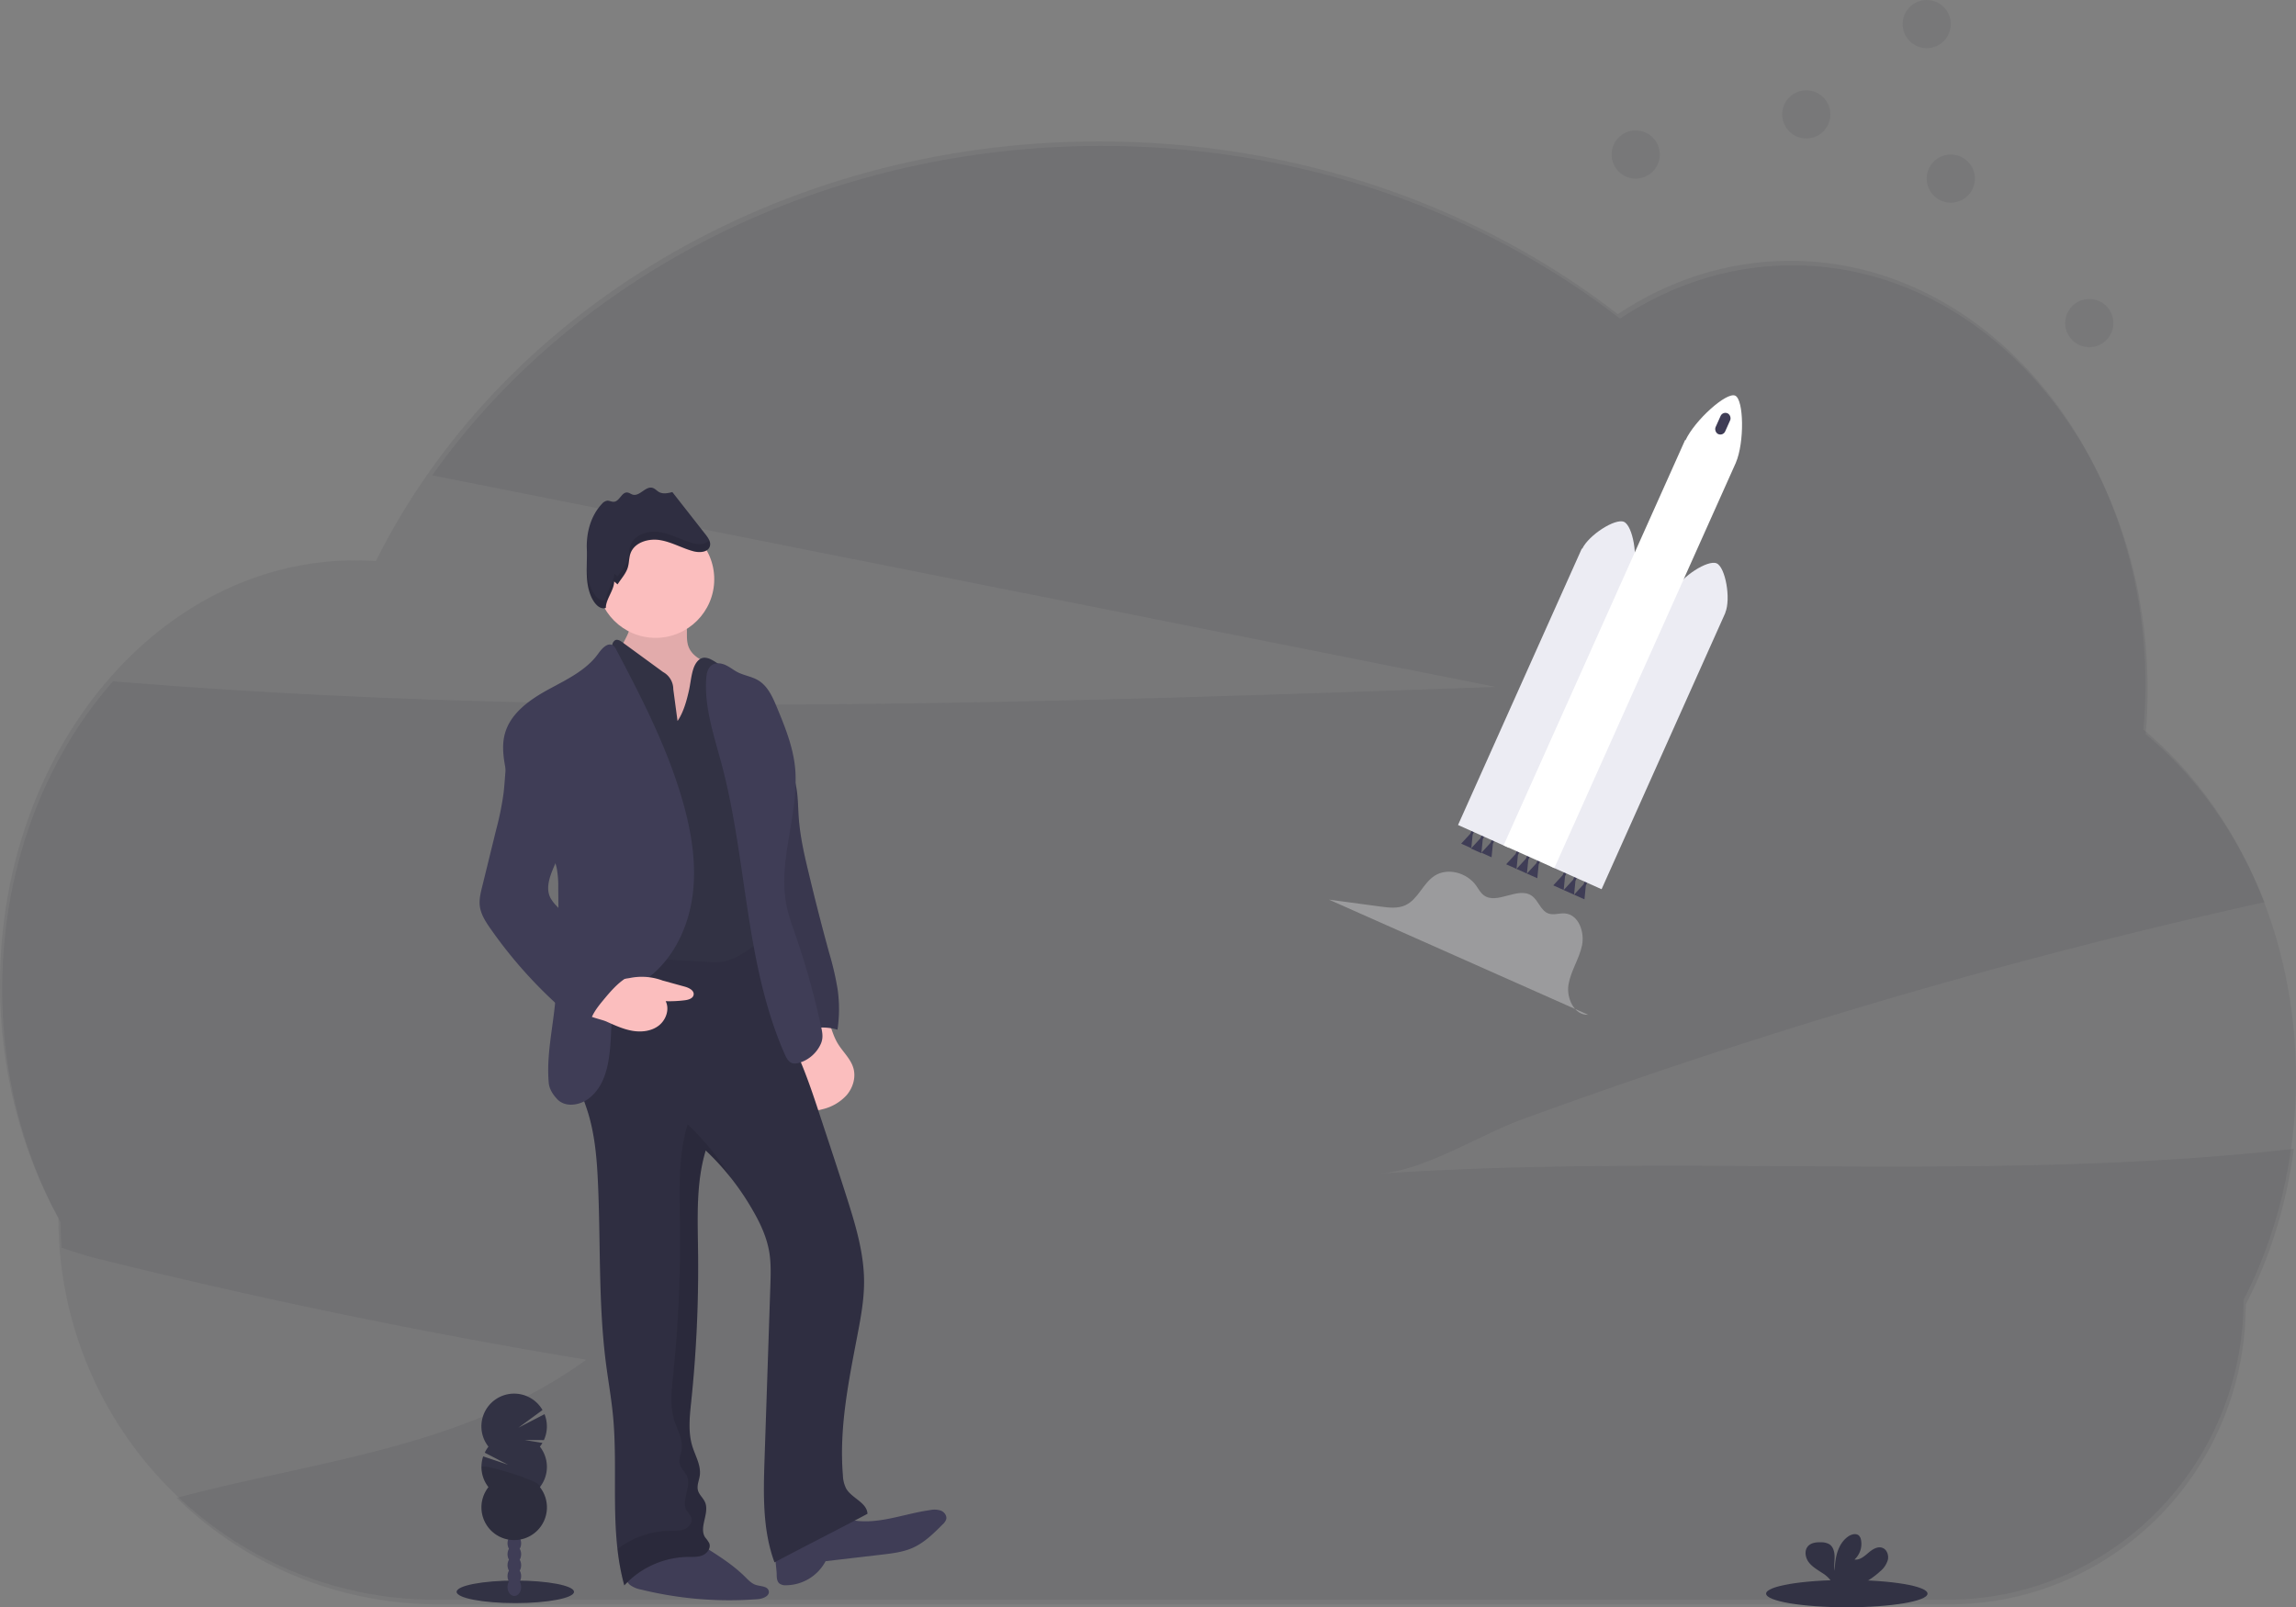 <svg id="b717bf80-dc37-4ec2-be04-489cb3783f30" data-name="Layer 1" xmlns="http://www.w3.org/2000/svg" width="1144" height="800.93" viewBox="0 0 1144 800.93"><rect x="0" y="0" width="1144" height="800.93" fill="#808080" stroke="none"/><title>launching</title><path d="M1170.92,622a244.09,244.09,0,0,1-8.87,40.61,229,229,0,0,1-15.08,37c0,82.51-66.1,149.39-147.65,149.39H246.25A186.28,186.28,0,0,1,116,795.9c.32-.09.65-.18,1-.25,69.46-18.42,142.75-24.78,203-68.53Q196.85,706.69,75.14,676.41c-5-1.26-10.68-3.15-16.51-5.13-.27-4.16-.42-8.35-.42-12.57-.37-.67-.73-1.34-1.09-2q-2.38-4.43-4.58-9c-14.93-31-23.46-66.91-23.46-105.23,0-60.43,21.23-115,55.25-153.49C313.2,407.92,543.44,399.9,773,391.82q-100.68-20-201.34-40.06-164.17-32.65-328.34-65.34c69.85-98.68,193.12-164.21,333.54-164.21,98.82,0,189.14,32.45,258.34,86.07,25.44-16.91,54.73-26.56,85.9-26.56,64.9,0,121.63,41.73,152.44,104,0,0,0,0,0,0,15.58,31.5,24.52,68.24,24.52,107.48,0,7-.29,14-.86,20.89,0,.41-.06.81-.1,1.23,21.4,17.8,39.35,41.1,52.41,68.19.16.33.32.66.47,1q3.43,7.17,6.38,14.66l-.19,0q-12.6,2.79-25.17,5.69-135.49,31.3-268.47,75.86-38.12,12.78-76,26.62c-21.32,7.8-48.74,25.47-70.84,27,151.1-10.14,303.41,4.64,453.81-12.2Z" transform="translate(-28 -49.53)" fill="#323244" opacity="0.1"/><path d="M1172,586.75c0-71.93-30.06-135.47-76-173.67q.95-10.9,1-22.11c0-116.8-79.24-211.47-177-211.47-31.18,0-60.47,9.64-85.91,26.55C764.89,152.43,674.56,120,575.74,120,415,120,276.64,205.9,215.28,329.13c-3.41-.23-6.84-.36-10.3-.36-97.74,0-177,94.68-177,211.47,0,42.94,10.72,82.88,29.12,116.23h0c0,105.08,84.19,190.27,188,190.27H998.24c81.54,0,147.64-66.88,147.64-149.39h0C1162.44,665.17,1172,627.3,1172,586.75Z" transform="translate(-28 -49.53)" fill="#323244" opacity="0.1"/><path d="M426.72,592.32c.3,4,1.42,8.75,5.19,10.13a9.67,9.67,0,0,0,5.56-.09,23.55,23.55,0,0,0,12.35-7.07c3.15-3.66,4.72-8.83,3.4-13.46-1.27-4.42-4.83-7.73-7.34-11.57-2.94-4.49-3.88-9.58-5.92-14.39C423.77,557.42,425.81,580.31,426.72,592.32Z" transform="translate(-28 -49.53)" fill="#fbbebe"/><path d="M409.71,399.53c-2.15,7,5.48,14.63,7.94,21.51s5.77,13.49,7.09,20.7c.92,4.95.87,10,1.22,15,.67,9.45,2.76,18.73,5,27.92q4.74,19.92,10.16,39.66a146.55,146.55,0,0,1,4.23,18.24,70.07,70.07,0,0,1-.07,20.09,25.66,25.66,0,0,0-19.08,1.75,56.61,56.61,0,0,1-7.25-23.59,123.39,123.39,0,0,1,.13-14.77c.64-13.91-5.39-27.84-5.59-41.77a78.81,78.81,0,0,0-1.14-14.4c-.65-3.27-.59-9.39-1.3-12.64-1.14-5.18,3.73-7.57,3.46-12.88l-1.48-29C412.73,410.31,407.63,404.09,409.71,399.53Z" transform="translate(-28 -49.53)" fill="#3f3d56"/><path d="M409.71,399.53c-2.15,7,5.48,14.63,7.94,21.51s5.77,13.49,7.09,20.7c.92,4.95.87,10,1.22,15,.67,9.45,2.76,18.73,5,27.92q4.74,19.92,10.16,39.66a146.55,146.55,0,0,1,4.23,18.24,70.07,70.07,0,0,1-.07,20.09,25.66,25.66,0,0,0-19.08,1.75,56.61,56.61,0,0,1-7.25-23.59,123.39,123.39,0,0,1,.13-14.77c.64-13.91-5.39-27.84-5.59-41.77a78.81,78.81,0,0,0-1.14-14.4c-.65-3.27-.59-9.39-1.3-12.64-1.14-5.18,3.73-7.57,3.46-12.88l-1.48-29C412.73,410.31,407.63,404.09,409.71,399.53Z" transform="translate(-28 -49.53)" opacity="0.1"/><path d="M336.7,377.08A11,11,0,0,0,339,381.7a256.32,256.32,0,0,0,34.43,39,18.42,18.42,0,0,0,3.24-4.56,68.67,68.67,0,0,0,8.4-34.62c-5.78-1.86-12.34-4.46-14.19-10.24-1.47-4.56.5-10-2.08-14.06-3.67-5.73-19.25-6.46-24.25-2.3-3.28,2.72-2.11,5.26-3.15,8.94C340.25,367.9,336.06,372.78,336.7,377.08Z" transform="translate(-28 -49.53)" fill="#fbbebe"/><path d="M336.7,377.08A11,11,0,0,0,339,381.7a256.32,256.32,0,0,0,34.43,39,18.42,18.42,0,0,0,3.24-4.56,68.67,68.67,0,0,0,8.4-34.62c-5.78-1.86-12.34-4.46-14.19-10.24-1.47-4.56.5-10-2.08-14.06-3.67-5.73-19.25-6.46-24.25-2.3-3.28,2.72-2.11,5.26-3.15,8.94C340.25,367.9,336.06,372.78,336.7,377.08Z" transform="translate(-28 -49.53)" opacity="0.1"/><path d="M341.9,839.33a13.49,13.49,0,0,0,5.48,2.3,183.85,183.85,0,0,0,58.19,4.79c2.61-.21,6.09-1.6,5.45-4.14-.6-2.37-4-2.21-6.3-2.92-2.17-.66-3.8-2.41-5.42-4-6-6-13.26-10.54-20.42-15.08a18.44,18.44,0,0,0-5.75-2.78c-2.47-.56-5.05-.09-7.55.39-6.3,1.19-18.31,1-23.3,5.65C338.29,827.24,337.71,835.66,341.9,839.33Z" transform="translate(-28 -49.53)" fill="#3f3d56"/><path d="M415,834.34c0,1.55.18,3.29,1.36,4.28a5,5,0,0,0,3.23.88,22.56,22.56,0,0,0,19.77-12l28-3.27c5.3-.62,10.7-1.27,15.57-3.46,5.75-2.6,10.34-7.17,14.79-11.64a5.92,5.92,0,0,0,1.73-2.49c.46-1.76-.88-3.61-2.57-4.31a10.32,10.32,0,0,0-5.41-.3c-13.67,1.89-27.39,8-40.77,4.6-3.27-.83-6.52-2.24-9.89-2a20.43,20.43,0,0,0-5.28,1.41c-4.35,1.6-17.36,3.87-20.24,7.55S415,829.94,415,834.34Z" transform="translate(-28 -49.53)" fill="#3f3d56"/><path d="M344.19,521.69c-4,6.23-12.43,7.59-18.32,12.06-9.05,6.87-10.58,19.67-11.1,31-.35,7.84-.57,15.8,1.17,23.46,1.22,5.33,3.36,10.41,5,15.64,3.5,11.37,4.48,23.35,5,35.23,1.37,30,.15,60.19,4,90,1.11,8.53,2.62,17,3.46,25.56,2.76,28.32-1.92,57.52,5.67,84.94a44.14,44.14,0,0,1,31.73-14.21c2.5,0,5.11.15,7.41-.86s4.12-3.69,3.16-6a18.37,18.37,0,0,0-2-2.84c-3.31-5,2.31-12.07-.09-17.58-.93-2.12-2.94-3.69-3.53-5.92-.63-2.42.59-4.9.93-7.38.68-5-2.19-9.66-3.68-14.45-2.25-7.25-1.35-15-.57-22.59a641.92,641.92,0,0,0,3.39-74.66c-.21-16.87-1.05-34.1,3.81-50.26a128.19,128.19,0,0,1,23.12,29.26c3.88,6.61,7.23,13.67,8.52,21.23.94,5.55.76,11.22.57,16.84q-1.44,43.15-2.89,86.3c-.58,17.4-1.08,35.31,4.95,51.63,15.33-8.16,31-16,46.33-24.21-.25-5.65-7.85-7.72-10.65-12.63a15.8,15.8,0,0,1-1.6-6.59c-1.94-23.38,2.83-46.74,7.24-69.78,1.68-8.78,3.32-17.63,3.31-26.56,0-14.18-4.15-28-8.44-41.51-4.54-14.31-9.29-28.56-14-42.81-3-9.15-6.1-18.31-9.92-27.17-3.6-8.38-7.88-16.47-10.95-25-4.93-13.78-6.62-28.47-8.27-43C386.11,512.92,365,517.53,344.19,521.69Z" transform="translate(-28 -49.53)" fill="#2f2e41"/><circle cx="326.66" cy="288.64" r="29.22" fill="#fbbebe"/><path d="M365.59,408.82,363.47,393a9.74,9.74,0,0,0-5.06-8.57l-20.36-14.88c-1-.76-2.38-1.56-3.54-1a3.37,3.37,0,0,0-1.41,2.08c-3.22,9.5-1.23,19.86-.11,29.83.95,8.31,1.27,16.68,1.59,25a184.69,184.69,0,0,1-.06,22.69c-1.1,13.08-5,26.24-2.39,39.11,1.72,8.51,4.75,16.42,5.46,25.08.49,6,.34,12.1,2.24,17.78,7-3,14.92-2.67,22.53-2.27l18.47,1a33.51,33.51,0,0,0,7.69-.18,26.05,26.05,0,0,0,8.07-3.16,55.39,55.39,0,0,0,16.85-14.7c-3.12-15.07-.09-30.63-2.17-45.88-1.19-8.79-4.17-17.26-5.57-26-1.72-10.79-1.05-22-4.14-32.48a93.69,93.69,0,0,0-6.64-15.38,28.37,28.37,0,0,0-12.71-12.95,7.17,7.17,0,0,0-3.34-.85c-2.94.17-4.76,3.29-5.58,6.13-1,3.4-1.28,7-2.06,10.41C370.11,398.8,368.49,404.61,365.59,408.82Z" transform="translate(-28 -49.53)" fill="#323244"/><path d="M305.7,597.32c3.89,4.12,11,3.11,15.52-.28,9.84-7.37,10.75-21.48,11.29-33.76.2-4.4.5-9,2.57-12.86,3.16-5.95,9.71-9.09,15.15-13.08,12.9-9.44,20.47-25,22.74-40.78s-.34-32-4.7-47.37c-7.54-26.57-20.24-51.34-33.13-75.76a5.68,5.68,0,0,0-1.79-2.3c-2.62-1.62-5.46,1.59-7.26,4.1-6.07,8.5-16.07,13.06-25.23,18.09s-18.52,11.73-21.29,21.8c-1.86,6.75-.41,13.93,1,20.78S287,448.19,290.69,454a173.87,173.87,0,0,1,11.67,19.89,38.22,38.22,0,0,1,3,8.06,49,49,0,0,1,.79,10c.21,20.72.42,41.51-2.08,62.08-1.42,11.64-3.7,23.32-2.66,35C301.66,592.17,303.48,595,305.7,597.32Z" transform="translate(-28 -49.53)" fill="#3f3d56"/><path d="M330.4,558.7c4.16,1.86,8.37,3.79,12.87,4.53s9.43.14,13-2.65,5.45-8.07,3.41-12.15a60.37,60.37,0,0,0,9.6-.46c1.83-.23,4.05-.93,4.33-2.75.32-2.12-2.24-3.4-4.31-4l-11.16-3.07a29.76,29.76,0,0,0-16.41-1.24l-17,2.6a3,3,0,0,0-1.28.4,3.07,3.07,0,0,0-1,1.68c-.82,2.59-4.61,9.83-3.31,12.41C320.3,556.21,328.07,557.53,330.4,558.7Z" transform="translate(-28 -49.53)" fill="#fbbebe"/><path d="M437,569.66a17.28,17.28,0,0,1-10.85,9.51,6.07,6.07,0,0,1-3.24.21c-2-.56-3.1-2.65-3.93-4.55-19.8-45.08-18.69-96.39-31.29-144-3.74-14.13-8.74-28.33-7.83-42.92.16-2.61.71-5.55,2.89-7,1.94-1.3,4.58-.95,6.7,0s4,2.5,6,3.56c3.31,1.69,7.16,2.17,10.34,4.08,4.72,2.83,7.14,8.24,9.25,13.32,4.51,10.84,9,22,9.35,33.76.77,22.84-9.36,44.79-4.09,67,1.05,4.4,2.6,8.67,4.08,12.94a391.57,391.57,0,0,1,13,46.81C437.93,565.1,438.05,567.17,437,569.66Z" transform="translate(-28 -49.53)" fill="#3f3d56"/><path d="M335.71,340.74c1.75-2.83,4.18-5.32,5.12-8.51.67-2.27.53-4.73,1.34-7,2-5.48,8.94-7.5,14.69-6.56s10.92,4,16.54,5.53c3.11.86,7.43.6,8.31-2.51.58-2.06-.81-4.1-2.13-5.79L363,294.74c-2.18.56-4.62,1.08-6.6,0-1.14-.63-2-1.74-3.27-2.1-3.45-1-6.34,4.31-9.8,3.39-1-.26-1.79-1-2.79-1.08-2.79-.23-3.84,4.39-6.63,4.62-1.16.1-2.28-.64-3.43-.53a4.36,4.36,0,0,0-2.59,1.61c-5.55,5.89-7.8,14.34-7.5,22.42s-1.09,15.92,2,23.38c1.36,3.26,4.12,7.1,7.47,6,0-4.4,4.1-8.79,4.15-13.19" transform="translate(-28 -49.53)" fill="#2f2e41"/><g opacity="0.1"><path d="M392.17,636.52a126.89,126.89,0,0,0-21.57-26.71c-4.86,16.16-4,33.39-3.81,50.26a641.92,641.92,0,0,1-3.39,74.66c-.79,7.55-1.68,15.34.57,22.59,1.49,4.79,4.36,9.47,3.68,14.45-.34,2.48-1.56,5-.93,7.38.59,2.23,2.6,3.8,3.53,5.92,2.4,5.51-3.22,12.56.09,17.58a18.37,18.37,0,0,1,2,2.84c1,2.32-.86,5-3.16,6s-4.91.83-7.41.86a44.19,44.19,0,0,0-26.14,9.11,116.84,116.84,0,0,0,3.41,18.1,44.14,44.14,0,0,1,31.73-14.21c2.5,0,5.11.15,7.41-.86s4.12-3.69,3.16-6a18.37,18.37,0,0,0-2-2.84c-3.31-5,2.31-12.07-.09-17.58-.93-2.12-2.94-3.69-3.53-5.92-.63-2.42.59-4.9.93-7.38.68-5-2.19-9.66-3.68-14.45-2.25-7.25-1.36-15-.57-22.59a641.92,641.92,0,0,0,3.39-74.66c-.21-16.87-1.05-34.1,3.81-50.26A124.25,124.25,0,0,1,392.17,636.52Z" transform="translate(-28 -49.53)"/></g><g opacity="0.1"><path d="M320.42,324c0-1.37,0-2.75,0-4.14-.06,1.07-.06,2.14,0,3.2C320.41,323.4,320.41,323.71,320.42,324Z" transform="translate(-28 -49.53)"/><path d="M373.4,320.25c-5.62-1.54-10.8-4.58-16.54-5.53s-12.71,1.08-14.69,6.56c-.81,2.22-.67,4.68-1.34,7-.94,3.19-3.37,5.68-5.12,8.51l-1.65-1.46c-.05,4.4-4.1,8.79-4.15,13.19-3.35,1.09-6.11-2.75-7.47-6a30.31,30.31,0,0,1-2.08-11.26c-.09,5.23,0,10.32,2.08,15.26,1.36,3.26,4.12,7.1,7.47,6,0-4.4,4.1-8.79,4.15-13.19l1.65,1.46c1.75-2.83,4.18-5.32,5.12-8.51.67-2.27.53-4.73,1.34-7,2-5.48,8.94-7.5,14.69-6.56s10.92,4,16.54,5.53c3.11.86,7.43.6,8.31-2.51a4.44,4.44,0,0,0-.39-3.11C379.93,320.88,376.18,321,373.4,320.25Z" transform="translate(-28 -49.53)"/></g><path d="M278.89,444.91A149.69,149.69,0,0,1,275.21,463l-7,28.53c-.75,3-1.5,6.16-1.17,9.27.46,4.19,2.84,7.9,5.25,11.36a226.67,226.67,0,0,0,49.58,51.44c-1.11-5.7,2.84-11,6.55-15.48s7.33-8.77,12.18-11.67Q322.38,519.33,305.34,501a18.56,18.56,0,0,1-3.06-4c-2.74-5.29,0-11.61,2.38-17.07,7.53-17.39,11.09-37.13,6.26-55.45-1.82-6.89-5-13.77-10.79-18-2.53-1.85-6-3.1-8.76-1.71a9.77,9.77,0,0,0-3,2.7C279.38,418.46,280.45,431.61,278.89,444.91Z" transform="translate(-28 -49.53)" fill="#3f3d56"/><ellipse cx="256.76" cy="793.24" rx="29.24" ry="5.62" fill="#323244"/><ellipse cx="256.27" cy="790.85" rx="3.4" ry="4.46" fill="#3f3d56"/><ellipse cx="256.27" cy="785.4" rx="3.4" ry="4.46" fill="#3f3d56"/><ellipse cx="256.27" cy="779.96" rx="3.4" ry="4.46" fill="#3f3d56"/><ellipse cx="256.27" cy="774.51" rx="3.4" ry="4.46" fill="#3f3d56"/><ellipse cx="256.27" cy="769.06" rx="3.4" ry="4.46" fill="#3f3d56"/><ellipse cx="256.27" cy="763.62" rx="3.4" ry="4.46" fill="#3f3d56"/><ellipse cx="256.27" cy="758.17" rx="3.4" ry="4.46" fill="#3f3d56"/><path d="M297,770.43a15.77,15.77,0,0,0,1.27-1.87l-8.94-1.47,9.67.07a16.35,16.35,0,0,0,.31-12.92l-13,6.73,12-8.79a16.31,16.31,0,1,0-26.93,18.25,15.94,15.94,0,0,0-1.86,3l11.61,6-12.38-4.15a16.31,16.31,0,0,0,2.63,15.31,16.31,16.31,0,1,0,25.63,0,16.3,16.3,0,0,0,0-20.16Z" transform="translate(-28 -49.53)" fill="#323244"/><path d="M267.89,780.51a16.21,16.21,0,0,0,3.49,10.08,16.31,16.31,0,1,0,25.63,0C299.2,787.82,267.89,778.68,267.89,780.51Z" transform="translate(-28 -49.53)" opacity="0.1"/><ellipse cx="920.19" cy="794.14" rx="40.21" ry="6.8" fill="#323244"/><path d="M964.82,832.55a11.66,11.66,0,0,0,3.83-5.78c.5-2.3-.48-5.06-2.68-5.9-2.46-.94-5.09.77-7.08,2.49s-4.28,3.69-6.88,3.32a10.5,10.5,0,0,0,3.24-9.81,4.12,4.12,0,0,0-.9-2c-1.37-1.46-3.84-.83-5.48.32-5.2,3.65-6.65,10.72-6.68,17.07-.52-2.29-.08-4.68-.09-7s-.66-5-2.65-6.22a7.92,7.92,0,0,0-4-.95c-2.33-.09-4.94.15-6.53,1.86-2,2.12-1.47,5.68.25,8s4.35,3.81,6.77,5.42a15,15,0,0,1,4.83,4.61,4.16,4.16,0,0,1,.36.83h14.66A40.77,40.77,0,0,0,964.82,832.55Z" transform="translate(-28 -49.53)" fill="#323244"/><polygon points="733.75 415.98 734.62 414.04 733.46 413.52 732.59 415.46 728.04 420.41 733.09 422.67 733.75 415.98" fill="#3f3d56"/><polygon points="738.79 418.3 739.68 416.31 738.49 415.77 737.6 417.76 732.93 422.84 738.11 425.16 738.79 418.3" fill="#3f3d56"/><polygon points="743.85 420.5 744.72 418.56 743.55 418.04 742.68 419.98 738.13 424.93 743.18 427.19 743.85 420.5" fill="#3f3d56"/><polygon points="779.8 436.66 780.69 434.67 779.5 434.13 778.61 436.12 773.94 441.2 779.12 443.52 779.8 436.66" fill="#3f3d56"/><polygon points="784.98 438.98 785.87 436.99 784.68 436.45 783.78 438.44 779.12 443.52 784.3 445.84 784.98 438.98" fill="#3f3d56"/><polygon points="790.15 441.29 791.05 439.3 789.85 438.77 788.96 440.76 784.3 445.84 789.47 448.16 790.15 441.29" fill="#3f3d56"/><polygon points="756.31 426.14 757.2 424.15 756.01 423.61 755.12 425.61 750.45 430.69 755.63 433 756.31 426.14" fill="#3f3d56"/><polygon points="761.49 428.46 762.38 426.47 761.18 425.93 760.29 427.92 755.63 433 760.8 435.32 761.49 428.46" fill="#3f3d56"/><polygon points="766.66 430.77 767.55 428.78 766.36 428.25 765.47 430.24 760.8 435.32 765.98 437.64 766.66 430.77" fill="#3f3d56"/><path d="M841.43,334.2c2.92-6.92.09-22.66-4.26-24.61s-17.59,6.6-20.81,13.39l-.2-.1L754.48,460.64,779.76,472,841.44,334.2Z" transform="translate(-28 -49.53)" fill="#ececf3"/><path d="M887.62,354.88c2.91-6.92.09-22.66-4.27-24.61s-17.58,6.6-20.8,13.39l-.21-.1L800.66,481.32,826,492.64l61.68-137.76Z" transform="translate(-28 -49.53)" fill="#ececf3"/><path d="M892.89,280.12c4.35-10.12,4-31.48-.32-33.43s-20.1,12.22-24.75,22.21l-.2-.1-90.45,202,25.28,11.32,90.45-202Z" transform="translate(-28 -49.53)" fill="#fff"/><rect x="883.82" y="255" width="5.23" height="11.34" rx="2.62" transform="translate(155.92 -389.02) rotate(24.12)" fill="#3f3d56"/><path d="M690.17,497.83l25.68,3.46c4.15.56,8.57,1.08,12.38-.66,6.31-2.89,8.71-10.87,14.52-14.65,6.55-4.27,16.12-1.56,20.69,4.78,1.2,1.68,2.15,3.59,3.79,4.84,6.57,5,17-4.4,23.88.24,3.43,2.33,4.51,7.54,8.43,8.92,2.59.91,5.45-.27,8.19-.05,6.85.55,9.94,9.34,8.5,16.06s-5.6,12.66-6.72,19.43,2.94,15.41,9.79,15" transform="translate(-28 -49.53)" fill="#fff" opacity="0.3"/><circle cx="815" cy="77" r="12" fill="#323244" opacity="0.1"/><circle cx="960" cy="12" r="12" fill="#323244" opacity="0.1"/><circle cx="900" cy="57" r="12" fill="#323244" opacity="0.1"/><circle cx="1041" cy="161" r="12" fill="#323244" opacity="0.1"/><circle cx="972" cy="89" r="12" fill="#323244" opacity="0.1"/></svg>